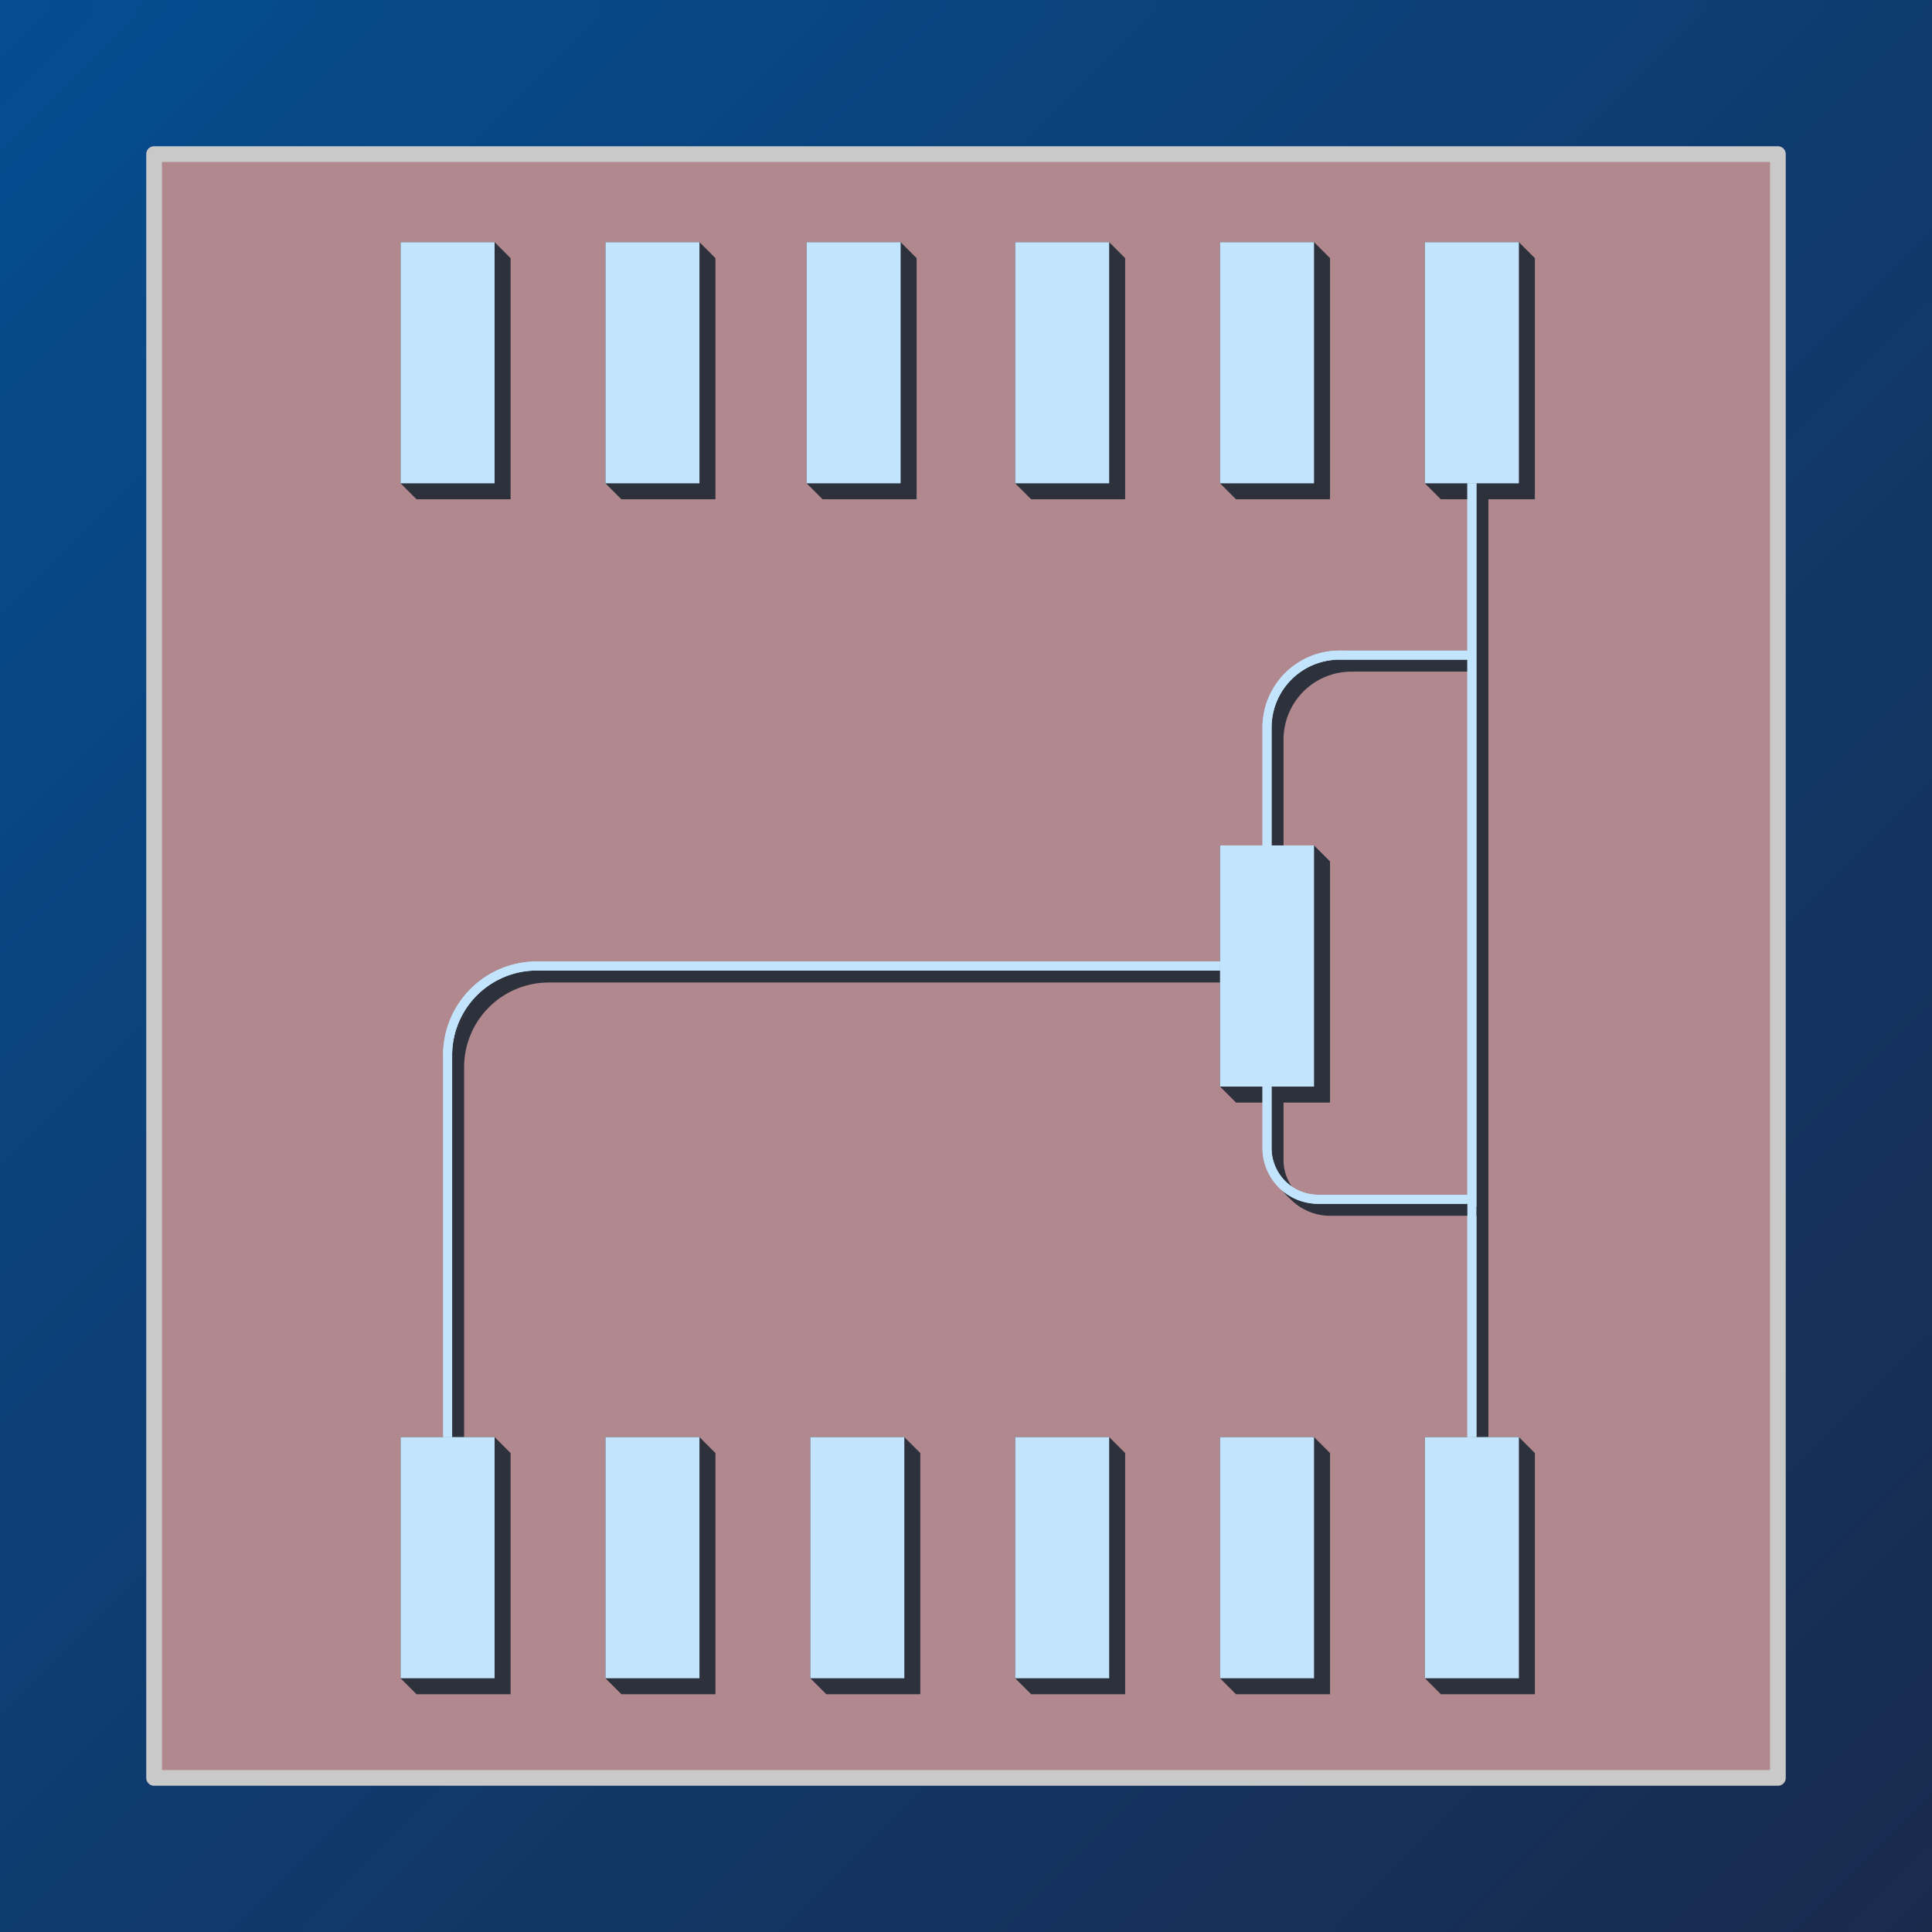 <?xml version="1.0" encoding="UTF-8" standalone="no"?>
<!-- Created with Inkscape (http://www.inkscape.org/) -->

<svg
   width="256mm"
   height="256mm"
   viewBox="0 0 256 256"
   version="1.1"
   id="svg5"
   xml:space="preserve"
   inkscape:version="1.4 (e7c3feb100, 2024-10-09)"
   sodipodi:docname="ov-circuit.svg"
   inkscape:export-filename="icon.png"
   inkscape:export-xdpi="29.77"
   inkscape:export-ydpi="29.77"
   xmlns:inkscape="http://www.inkscape.org/namespaces/inkscape"
   xmlns:sodipodi="http://sodipodi.sourceforge.net/DTD/sodipodi-0.dtd"
   xmlns:xlink="http://www.w3.org/1999/xlink"
   xmlns="http://www.w3.org/2000/svg"
   xmlns:svg="http://www.w3.org/2000/svg"><sodipodi:namedview
     id="namedview7"
     pagecolor="#ffffff"
     bordercolor="#000000"
     borderopacity="0.25"
     inkscape:showpageshadow="2"
     inkscape:pageopacity="0.0"
     inkscape:pagecheckerboard="0"
     inkscape:deskcolor="#d1d1d1"
     inkscape:document-units="mm"
     showgrid="false"
     showguides="true"
     inkscape:zoom="0.70710678"
     inkscape:cx="-2.1213203"
     inkscape:cy="556.49304"
     inkscape:window-width="1879"
     inkscape:window-height="1162"
     inkscape:window-x="746"
     inkscape:window-y="78"
     inkscape:window-maximized="0"
     inkscape:current-layer="layer1"><sodipodi:guide
       position="0,128"
       orientation="0,1"
       id="guide21326"
       inkscape:locked="false"
       inkscape:label=""
       inkscape:color="rgb(0,134,229)" /><sodipodi:guide
       position="128,256"
       orientation="-1,0"
       id="guide22054"
       inkscape:locked="false"
       inkscape:label=""
       inkscape:color="rgb(0,134,229)" /></sodipodi:namedview><defs
     id="defs2"><inkscape:path-effect
       effect="fillet_chamfer"
       id="path-effect8"
       is_visible="true"
       lpeversion="1"
       nodesatellites_param="F,0,0,1,0,0,0,1 @ F,0,0,1,0,6.785,0,1 @ F,0,0,1,0,0,0,1"
       radius="0"
       unit="px"
       method="auto"
       mode="F"
       chamfer_steps="1"
       flexible="false"
       use_knot_distance="true"
       apply_no_radius="true"
       apply_with_radius="true"
       only_selected="false"
       hide_knots="false" /><inkscape:path-effect
       effect="fillet_chamfer"
       id="path-effect7"
       is_visible="true"
       lpeversion="1"
       nodesatellites_param="F,0,0,1,0,0,0,1 @ F,0,0,1,0,11.823,0,1 @ F,0,0,1,0,0,0,1"
       radius="0"
       unit="px"
       method="auto"
       mode="F"
       chamfer_steps="1"
       flexible="false"
       use_knot_distance="true"
       apply_no_radius="true"
       apply_with_radius="true"
       only_selected="false"
       hide_knots="false" /><inkscape:path-effect
       effect="fillet_chamfer"
       id="path-effect6"
       is_visible="true"
       lpeversion="1"
       nodesatellites_param="F,0,0,1,0,0,0,1 @ F,0,0,1,0,9.594,0,1 @ F,0,0,1,0,0,0,1"
       radius="0"
       unit="px"
       method="auto"
       mode="F"
       chamfer_steps="1"
       flexible="false"
       use_knot_distance="true"
       apply_no_radius="true"
       apply_with_radius="true"
       only_selected="false"
       hide_knots="false" /><linearGradient
       inkscape:collect="always"
       id="linearGradient29381"><stop
         style="stop-color:#054d90;stop-opacity:1;"
         offset="0"
         id="stop29377" /><stop
         style="stop-color:#192a4d;stop-opacity:1;"
         offset="1"
         id="stop29379" /></linearGradient><linearGradient
       id="linearGradient27411"
       inkscape:swatch="solid"><stop
         style="stop-color:#0000ff;stop-opacity:1;"
         offset="0"
         id="stop27409" /></linearGradient><linearGradient
       inkscape:collect="always"
       xlink:href="#linearGradient29381"
       id="linearGradient29383"
       x1="0"
       y1="0"
       x2="256"
       y2="256"
       gradientUnits="userSpaceOnUse"
       gradientTransform="translate(2.3609375e-5,-1.0908203e-5)" /><filter
       style="color-interpolation-filters:sRGB;"
       inkscape:label="Blur"
       id="filter32048"
       x="-0.027"
       y="-0.027"
       width="1.055"
       height="1.055"><feGaussianBlur
         stdDeviation="2 2"
         result="blur"
         id="feGaussianBlur32046" /></filter><filter
       style="color-interpolation-filters:sRGB;"
       inkscape:label="Blur"
       id="filter32796"
       x="-0.031"
       y="-0.037"
       width="1.062"
       height="1.075"><feGaussianBlur
         stdDeviation="2 2"
         result="blur"
         id="feGaussianBlur32794" /></filter><linearGradient
       inkscape:collect="always"
       xlink:href="#linearGradient29381"
       id="linearGradient65150"
       gradientUnits="userSpaceOnUse"
       gradientTransform="translate(-2.6390625e-5,1.058)"
       x1="0"
       y1="0"
       x2="256"
       y2="256" /><filter
       style="color-interpolation-filters:sRGB;"
       inkscape:label="Blur"
       id="filter32048-9"
       x="-0.027"
       y="-0.027"
       width="1.055"
       height="1.055"><feGaussianBlur
         stdDeviation="2 2"
         result="blur"
         id="feGaussianBlur32046-2" /></filter><filter
       style="color-interpolation-filters:sRGB;"
       inkscape:label="Blur"
       id="filter32796-0"
       x="-0.031"
       y="-0.037"
       width="1.062"
       height="1.075"><feGaussianBlur
         stdDeviation="2 2"
         result="blur"
         id="feGaussianBlur32794-2" /></filter><inkscape:path-effect
       effect="fillet_chamfer"
       id="path-effect7-3"
       is_visible="true"
       lpeversion="1"
       nodesatellites_param="F,0,0,1,0,0,0,1 @ F,0,0,1,0,11.823,0,1 @ F,0,0,1,0,0,0,1"
       radius="0"
       unit="px"
       method="auto"
       mode="F"
       chamfer_steps="1"
       flexible="false"
       use_knot_distance="true"
       apply_no_radius="true"
       apply_with_radius="true"
       only_selected="false"
       hide_knots="false" /><inkscape:path-effect
       effect="fillet_chamfer"
       id="path-effect8-6"
       is_visible="true"
       lpeversion="1"
       nodesatellites_param="F,0,0,1,0,0,0,1 @ F,0,0,1,0,6.785,0,1 @ F,0,0,1,0,0,0,1"
       radius="0"
       unit="px"
       method="auto"
       mode="F"
       chamfer_steps="1"
       flexible="false"
       use_knot_distance="true"
       apply_no_radius="true"
       apply_with_radius="true"
       only_selected="false"
       hide_knots="false" /><inkscape:path-effect
       effect="fillet_chamfer"
       id="path-effect6-1"
       is_visible="true"
       lpeversion="1"
       nodesatellites_param="F,0,0,1,0,0,0,1 @ F,0,0,1,0,9.594,0,1 @ F,0,0,1,0,0,0,1"
       radius="0"
       unit="px"
       method="auto"
       mode="F"
       chamfer_steps="1"
       flexible="false"
       use_knot_distance="true"
       apply_no_radius="true"
       apply_with_radius="true"
       only_selected="false"
       hide_knots="false" /><inkscape:path-effect
       effect="fillet_chamfer"
       id="path-effect7-3-5"
       is_visible="true"
       lpeversion="1"
       nodesatellites_param="F,0,0,1,0,0,0,1 @ F,0,0,1,0,11.823,0,1 @ F,0,0,1,0,0,0,1"
       radius="0"
       unit="px"
       method="auto"
       mode="F"
       chamfer_steps="1"
       flexible="false"
       use_knot_distance="true"
       apply_no_radius="true"
       apply_with_radius="true"
       only_selected="false"
       hide_knots="false" /><inkscape:path-effect
       effect="fillet_chamfer"
       id="path-effect8-6-7"
       is_visible="true"
       lpeversion="1"
       nodesatellites_param="F,0,0,1,0,0,0,1 @ F,0,0,1,0,6.785,0,1 @ F,0,0,1,0,0,0,1"
       radius="0"
       unit="px"
       method="auto"
       mode="F"
       chamfer_steps="1"
       flexible="false"
       use_knot_distance="true"
       apply_no_radius="true"
       apply_with_radius="true"
       only_selected="false"
       hide_knots="false" /><inkscape:path-effect
       effect="fillet_chamfer"
       id="path-effect6-1-5"
       is_visible="true"
       lpeversion="1"
       nodesatellites_param="F,0,0,1,0,0,0,1 @ F,0,0,1,0,9.594,0,1 @ F,0,0,1,0,0,0,1"
       radius="0"
       unit="px"
       method="auto"
       mode="F"
       chamfer_steps="1"
       flexible="false"
       use_knot_distance="true"
       apply_no_radius="true"
       apply_with_radius="true"
       only_selected="false"
       hide_knots="false" /><inkscape:path-effect
       effect="fillet_chamfer"
       id="path-effect7-3-5-9"
       is_visible="true"
       lpeversion="1"
       nodesatellites_param="F,0,0,1,0,0,0,1 @ F,0,0,1,0,11.823,0,1 @ F,0,0,1,0,0,0,1"
       radius="0"
       unit="px"
       method="auto"
       mode="F"
       chamfer_steps="1"
       flexible="false"
       use_knot_distance="true"
       apply_no_radius="true"
       apply_with_radius="true"
       only_selected="false"
       hide_knots="false" /><inkscape:path-effect
       effect="fillet_chamfer"
       id="path-effect7-3-5-9-7"
       is_visible="true"
       lpeversion="1"
       nodesatellites_param="F,0,0,1,0,0,0,1 @ F,0,0,1,0,11.823,0,1 @ F,0,0,1,0,0,0,1"
       radius="0"
       unit="px"
       method="auto"
       mode="F"
       chamfer_steps="1"
       flexible="false"
       use_knot_distance="true"
       apply_no_radius="true"
       apply_with_radius="true"
       only_selected="false"
       hide_knots="false" /><inkscape:path-effect
       effect="fillet_chamfer"
       id="path-effect8-6-7-5"
       is_visible="true"
       lpeversion="1"
       nodesatellites_param="F,0,0,1,0,0,0,1 @ F,0,0,1,0,6.785,0,1 @ F,0,0,1,0,0,0,1"
       radius="0"
       unit="px"
       method="auto"
       mode="F"
       chamfer_steps="1"
       flexible="false"
       use_knot_distance="true"
       apply_no_radius="true"
       apply_with_radius="true"
       only_selected="false"
       hide_knots="false" /><inkscape:path-effect
       effect="fillet_chamfer"
       id="path-effect6-1-5-4"
       is_visible="true"
       lpeversion="1"
       nodesatellites_param="F,0,0,1,0,0,0,1 @ F,0,0,1,0,9.594,0,1 @ F,0,0,1,0,0,0,1"
       radius="0"
       unit="px"
       method="auto"
       mode="F"
       chamfer_steps="1"
       flexible="false"
       use_knot_distance="true"
       apply_no_radius="true"
       apply_with_radius="true"
       only_selected="false"
       hide_knots="false" /><inkscape:path-effect
       effect="fillet_chamfer"
       id="path-effect6-1-5-4-3"
       is_visible="true"
       lpeversion="1"
       nodesatellites_param="F,0,0,1,0,0,0,1 @ F,0,0,1,0,9.594,0,1 @ F,0,0,1,0,0,0,1"
       radius="0"
       unit="px"
       method="auto"
       mode="F"
       chamfer_steps="1"
       flexible="false"
       use_knot_distance="true"
       apply_no_radius="true"
       apply_with_radius="true"
       only_selected="false"
       hide_knots="false" /></defs><g
     inkscape:label="Layer 1"
     inkscape:groupmode="layer"
     id="layer1"><rect
       style="opacity:1;fill:url(#linearGradient29383);fill-opacity:1;stroke:none;stroke-width:2;stroke-linejoin:round;stroke-miterlimit:1;stroke-dasharray:none;stroke-opacity:1"
       id="rect27362"
       width="256"
       height="256"
       x="3.8146973e-06"
       y="5.6843419e-14"
       inkscape:label="bg"
       sodipodi:insensitive="true" /><rect
       style="opacity:1;mix-blend-mode:exclusion;fill:url(#linearGradient65150);fill-opacity:1;stroke:none;stroke-width:2;stroke-linejoin:round;stroke-miterlimit:1;stroke-dasharray:none;stroke-opacity:1"
       id="rect49677"
       width="256"
       height="256"
       x="3.8146973e-06"
       y="1.058"
       inkscape:label="bg"
       sodipodi:insensitive="true" /><rect
       style="fill:#b0888d;fill-opacity:1;stroke:none;stroke-width:2.086;stroke-linecap:round;stroke-linejoin:round;stroke-miterlimit:1;stroke-opacity:1"
       id="rect1645-9"
       width="215.158"
       height="215.158"
       x="20.421"
       y="20.421"
       sodipodi:insensitive="true" /><path
       style="fill:#2d313c;fill-opacity:1;stroke:none;stroke-width:1.2;stroke-dasharray:none;stroke-opacity:1"
       d="m 203.378,192.539 -2.117,-2.117 h -12.456 v 31.955 l 2.117,2.117 h 12.456 z"
       id="path9-9" /><path
       style="fill:#2d313c;fill-opacity:1;stroke:none;stroke-width:1.2;stroke-dasharray:none;stroke-opacity:1"
       d="m 176.233,114.139 -2.117,-2.117 h -12.456 v 31.955 l 2.117,2.117 h 12.456 z"
       id="path9-9-0" /><path
       style="fill:none;fill-opacity:1;stroke:#2d313c;stroke-width:1.2;stroke-dasharray:none;stroke-opacity:1"
       d="m 196.621,192.01 2e-5,-126.379"
       id="path2-6-4" /><path
       style="fill:none;fill-opacity:1;stroke:#2d313c;stroke-width:1.2;stroke-dasharray:none;stroke-opacity:1"
       d="m 195.563,192.01 2e-5,-126.379"
       id="path2-6-4-7" /><path
       style="fill:none;fill-opacity:1;stroke:#2d313c;stroke-width:1.2;stroke-dasharray:none;stroke-opacity:1"
       d="m 167.889,112.022 1e-5,-15.62 a 9.594,9.594 135 0 1 9.594,-9.594 h 17.551"
       id="path4-2-6"
       inkscape:path-effect="#path-effect6-1-5"
       inkscape:original-d="m 167.88862,112.0223 1e-5,-25.213158 h 27.14474"
       transform="translate(1.587,1.587)" /><path
       style="fill:none;fill-opacity:1;stroke:#2d313c;stroke-width:1.2;stroke-dasharray:none;stroke-opacity:1"
       d="m 167.889,112.022 1e-5,-15.62 a 9.594,9.594 135 0 1 9.594,-9.594 h 17.551"
       id="path4-2-6-4"
       inkscape:path-effect="#path-effect6-1-5-4"
       inkscape:original-d="m 167.88862,112.0223 1e-5,-25.213158 h 27.14474"
       transform="translate(1.129,1.136)" /><path
       style="fill:none;fill-opacity:1;stroke:#2d313c;stroke-width:1.2;stroke-dasharray:none;stroke-opacity:1"
       d="m 167.889,112.022 1e-5,-15.62 a 9.594,9.594 135 0 1 9.594,-9.594 h 17.551"
       id="path4-2-6-4-0"
       inkscape:path-effect="#path-effect6-1-5-4-3"
       inkscape:original-d="m 167.88862,112.0223 1e-5,-25.213158 h 27.14474"
       transform="translate(1.129)" /><rect
       style="fill:none;stroke:#c9c9c9;stroke-width:2.086;stroke-linecap:round;stroke-linejoin:round;stroke-miterlimit:1;stroke-opacity:1"
       id="rect508"
       width="215.158"
       height="215.158"
       x="20.421"
       y="20.421"
       sodipodi:insensitive="true" /><path
       style="fill:#2d313c;fill-opacity:1;stroke:none;stroke-width:1.2;stroke-dasharray:none;stroke-opacity:1"
       d="m 176.233,192.539 -2.117,-2.117 h -12.456 v 31.955 l 2.117,2.117 h 12.456 z"
       id="path9-6-4" /><rect
       style="fill:#c3e4fd;fill-opacity:1;stroke-width:0.084"
       id="rect1"
       width="12.456"
       height="31.955"
       x="188.805"
       y="190.422" /><path
       style="fill:#2d313c;fill-opacity:1;stroke:none;stroke-width:1.2;stroke-dasharray:none;stroke-opacity:1"
       d="m 149.089,192.539 -2.117,-2.117 h -12.456 v 31.955 l 2.117,2.117 h 12.456 z"
       id="path9-6-1-7" /><path
       style="fill:none;fill-opacity:1;stroke:#2d313c;stroke-width:1.2;stroke-dasharray:none;stroke-opacity:1"
       d="m 59.31,190.422 0,-50.6 A 11.823,11.823 135 0 1 71.132,128 h 90.528"
       id="path1-0-5"
       inkscape:path-effect="#path-effect7-3-5"
       inkscape:original-d="M 59.309632,190.42224 V 128 H 161.66041"
       transform="translate(1.587,1.587)" /><path
       style="fill:none;fill-opacity:1;stroke:#2d313c;stroke-width:1.2;stroke-dasharray:none;stroke-opacity:1"
       d="m 59.31,190.422 0,-50.6 A 11.823,11.823 135 0 1 71.132,128 h 90.528"
       id="path1-0-5-3"
       inkscape:path-effect="#path-effect7-3-5-9"
       inkscape:original-d="M 59.309632,190.42224 V 128 H 161.66041"
       transform="translate(1.058,1.058)" /><path
       style="fill:none;fill-opacity:1;stroke:#2d313c;stroke-width:1.2;stroke-dasharray:none;stroke-opacity:1"
       d="m 59.31,190.422 0,-50.6 A 11.823,11.823 135 0 1 71.132,128 h 90.528"
       id="path1-0-5-3-4"
       inkscape:path-effect="#path-effect7-3-5-9-7"
       inkscape:original-d="M 59.309632,190.42224 V 128 H 161.66041"
       transform="translate(0,0.529)" /><rect
       style="fill:#c3e4fd;fill-opacity:1;stroke-width:0.084"
       id="rect1-3"
       width="12.456"
       height="31.955"
       x="161.66"
       y="190.422" /><rect
       style="fill:#c3e4fd;fill-opacity:1;stroke-width:0.084"
       id="rect1-3-26"
       width="12.456"
       height="31.955"
       x="161.66"
       y="112.022" /><path
       style="fill:#2d313c;fill-opacity:1;stroke:none;stroke-width:1.2;stroke-dasharray:none;stroke-opacity:1"
       d="m 121.944,192.539 -2.117,-2.117 h -12.456 v 31.955 l 2.117,2.117 h 12.456 z"
       id="path9-6-1-2-8" /><rect
       style="fill:#c3e4fd;fill-opacity:1;stroke-width:0.084"
       id="rect1-3-6"
       width="12.456"
       height="31.955"
       x="134.516"
       y="190.422" /><path
       style="fill:#2d313c;fill-opacity:1;stroke:none;stroke-width:1.2;stroke-dasharray:none;stroke-opacity:1"
       d="m 94.799,192.539 -2.117,-2.117 h -12.456 v 31.955 l 2.117,2.117 h 12.456 z"
       id="path9-6-1-2-3-4" /><rect
       style="fill:#c3e4fd;fill-opacity:1;stroke-width:0.084"
       id="rect1-3-5"
       width="12.456"
       height="31.955"
       x="107.371"
       y="190.422" /><path
       style="fill:#2d313c;fill-opacity:1;stroke:none;stroke-width:1.2;stroke-dasharray:none;stroke-opacity:1"
       d="m 67.654,192.539 -2.117,-2.117 h -12.456 v 31.955 l 2.117,2.117 h 12.456 z"
       id="path9-6-1-2-3-1-5" /><rect
       style="fill:#c3e4fd;fill-opacity:1;stroke-width:0.084"
       id="rect1-3-6-3"
       width="12.456"
       height="31.955"
       x="80.226"
       y="190.422" /><rect
       style="fill:#c3e4fd;fill-opacity:1;stroke-width:0.084"
       id="rect1-3-6-9"
       width="12.456"
       height="31.955"
       x="53.081"
       y="190.422" /><path
       style="fill:#2d313c;fill-opacity:1;stroke:none;stroke-width:1.2;stroke-dasharray:none;stroke-opacity:1"
       d="m 203.378,34.205 -2.117,-2.117 h -12.456 v 31.955 l 2.117,2.117 h 12.456 z"
       id="path9" /><path
       style="fill:#2d313c;fill-opacity:1;stroke:none;stroke-width:1.2;stroke-dasharray:none;stroke-opacity:1"
       d="m 176.233,34.205 -2.117,-2.117 h -12.456 v 31.955 l 2.117,2.117 h 12.456 z"
       id="path9-6" /><path
       style="fill:#2d313c;fill-opacity:1;stroke:none;stroke-width:1.2;stroke-dasharray:none;stroke-opacity:1"
       d="m 149.089,34.205 -2.117,-2.117 h -12.456 v 31.955 l 2.117,2.117 h 12.456 z"
       id="path9-6-1" /><path
       style="fill:#2d313c;fill-opacity:1;stroke:none;stroke-width:1.2;stroke-dasharray:none;stroke-opacity:1"
       d="m 121.456,34.205 -2.117,-2.117 h -12.456 v 31.955 l 2.117,2.117 h 12.456 z"
       id="path9-6-1-2" /><path
       style="fill:#2d313c;fill-opacity:1;stroke:none;stroke-width:1.2;stroke-dasharray:none;stroke-opacity:1"
       d="M 94.799,34.205 92.683,32.088 H 80.226 v 31.955 l 2.117,2.117 h 12.456 z"
       id="path9-6-1-2-3" /><path
       style="fill:#2d313c;fill-opacity:1;stroke:none;stroke-width:1.2;stroke-dasharray:none;stroke-opacity:1"
       d="m 67.654,34.205 -2.117,-2.117 h -12.456 v 31.955 l 2.117,2.117 h 12.456 z"
       id="path9-6-1-2-3-1" /><rect
       style="fill:#c3e4fd;fill-opacity:1;stroke-width:0.084"
       id="rect1-1"
       width="12.456"
       height="31.955"
       x="188.805"
       y="32.088" /><rect
       style="fill:#c3e4fd;fill-opacity:1;stroke-width:0.084"
       id="rect1-3-2"
       width="12.456"
       height="31.955"
       x="161.66"
       y="32.088" /><rect
       style="fill:#c3e4fd;fill-opacity:1;stroke-width:0.084"
       id="rect1-3-6-7"
       width="12.456"
       height="31.955"
       x="134.516"
       y="32.088" /><rect
       style="fill:#c3e4fd;fill-opacity:1;stroke-width:0.084"
       id="rect1-3-5-0"
       width="12.456"
       height="31.955"
       x="106.882"
       y="32.088" /><rect
       style="fill:#c3e4fd;fill-opacity:1;stroke-width:0.084"
       id="rect1-3-6-3-9"
       width="12.456"
       height="31.955"
       x="80.226"
       y="32.088" /><rect
       style="fill:#c3e4fd;fill-opacity:1;stroke-width:0.084"
       id="rect1-3-6-9-3"
       width="12.456"
       height="31.955"
       x="53.081"
       y="32.088" /><path
       style="fill:none;fill-opacity:1;stroke:#c3e4fd;stroke-width:1.2;stroke-dasharray:none;stroke-opacity:1"
       d="m 59.31,190.422 0,-50.6 A 11.823,11.823 135 0 1 71.132,128 h 90.528"
       id="path1"
       inkscape:path-effect="#path-effect7"
       inkscape:original-d="M 59.309632,190.42224 V 128 H 161.66041" /><path
       style="fill:none;fill-opacity:1;stroke:#c3e4fd;stroke-width:1.2;stroke-dasharray:none;stroke-opacity:1"
       d="m 195.033,190.422 2e-5,-126.379"
       id="path2" /><path
       style="fill:none;fill-opacity:1;stroke:#2d313c;stroke-width:1.2;stroke-dasharray:none;stroke-opacity:1"
       d="m 194.433,158.911 h -19.76 a 6.785,6.785 45 0 1 -6.785,-6.785 v -8.148"
       id="path3-3-6"
       inkscape:path-effect="#path-effect8-6-7"
       inkscape:original-d="M 194.43336,158.91112 H 167.88862 V 143.9777"
       transform="translate(1.587,1.587)" /><path
       style="fill:none;fill-opacity:1;stroke:#2d313c;stroke-width:1.2;stroke-dasharray:none;stroke-opacity:1"
       d="m 194.433,158.911 h -19.76 a 6.785,6.785 45 0 1 -6.785,-6.785 v -8.148"
       id="path3-3-6-2"
       inkscape:path-effect="#path-effect8-6-7-5"
       inkscape:original-d="M 194.43336,158.91112 H 167.88862 V 143.9777"
       transform="translate(1.04,1.058)" /><path
       style="fill:none;fill-opacity:1;stroke:#c3e4fd;stroke-width:1.2;stroke-dasharray:none;stroke-opacity:1"
       d="m 195.033,190.422 2e-5,-126.379"
       id="path2-6" /><path
       style="fill:none;fill-opacity:1;stroke:#c3e4fd;stroke-width:1.2;stroke-dasharray:none;stroke-opacity:1"
       d="m 194.433,158.911 h -19.76 a 6.785,6.785 45 0 1 -6.785,-6.785 v -8.148"
       id="path3"
       inkscape:path-effect="#path-effect8"
       inkscape:original-d="M 194.43336,158.91112 H 167.88862 V 143.9777" /><path
       style="fill:none;fill-opacity:1;stroke:#c3e4fd;stroke-width:1.2;stroke-dasharray:none;stroke-opacity:1"
       d="m 167.889,112.022 1e-5,-15.62 a 9.594,9.594 135 0 1 9.594,-9.594 h 17.551"
       id="path4"
       inkscape:path-effect="#path-effect6"
       inkscape:original-d="m 167.88862,112.0223 1e-5,-25.213158 h 27.14474" /><path
       style="fill:none;fill-opacity:1;stroke:#c3e4fd;stroke-width:1.2;stroke-dasharray:none;stroke-opacity:1"
       d="m 59.31,190.422 0,-50.6 A 11.823,11.823 135 0 1 71.132,128 h 90.528"
       id="path1-0"
       inkscape:path-effect="#path-effect7-3"
       inkscape:original-d="M 59.309632,190.42224 V 128 H 161.66041" /><path
       style="fill:none;fill-opacity:1;stroke:#c3e4fd;stroke-width:1.2;stroke-dasharray:none;stroke-opacity:1"
       d="m 194.433,158.911 h -19.76 a 6.785,6.785 45 0 1 -6.785,-6.785 v -8.148"
       id="path3-3"
       inkscape:path-effect="#path-effect8-6"
       inkscape:original-d="M 194.43336,158.91112 H 167.88862 V 143.9777" /><path
       style="fill:none;fill-opacity:1;stroke:#c3e4fd;stroke-width:1.2;stroke-dasharray:none;stroke-opacity:1"
       d="m 167.889,112.022 1e-5,-15.62 a 9.594,9.594 135 0 1 9.594,-9.594 h 17.551"
       id="path4-2"
       inkscape:path-effect="#path-effect6-1"
       inkscape:original-d="m 167.88862,112.0223 1e-5,-25.213158 h 27.14474" /></g></svg>
